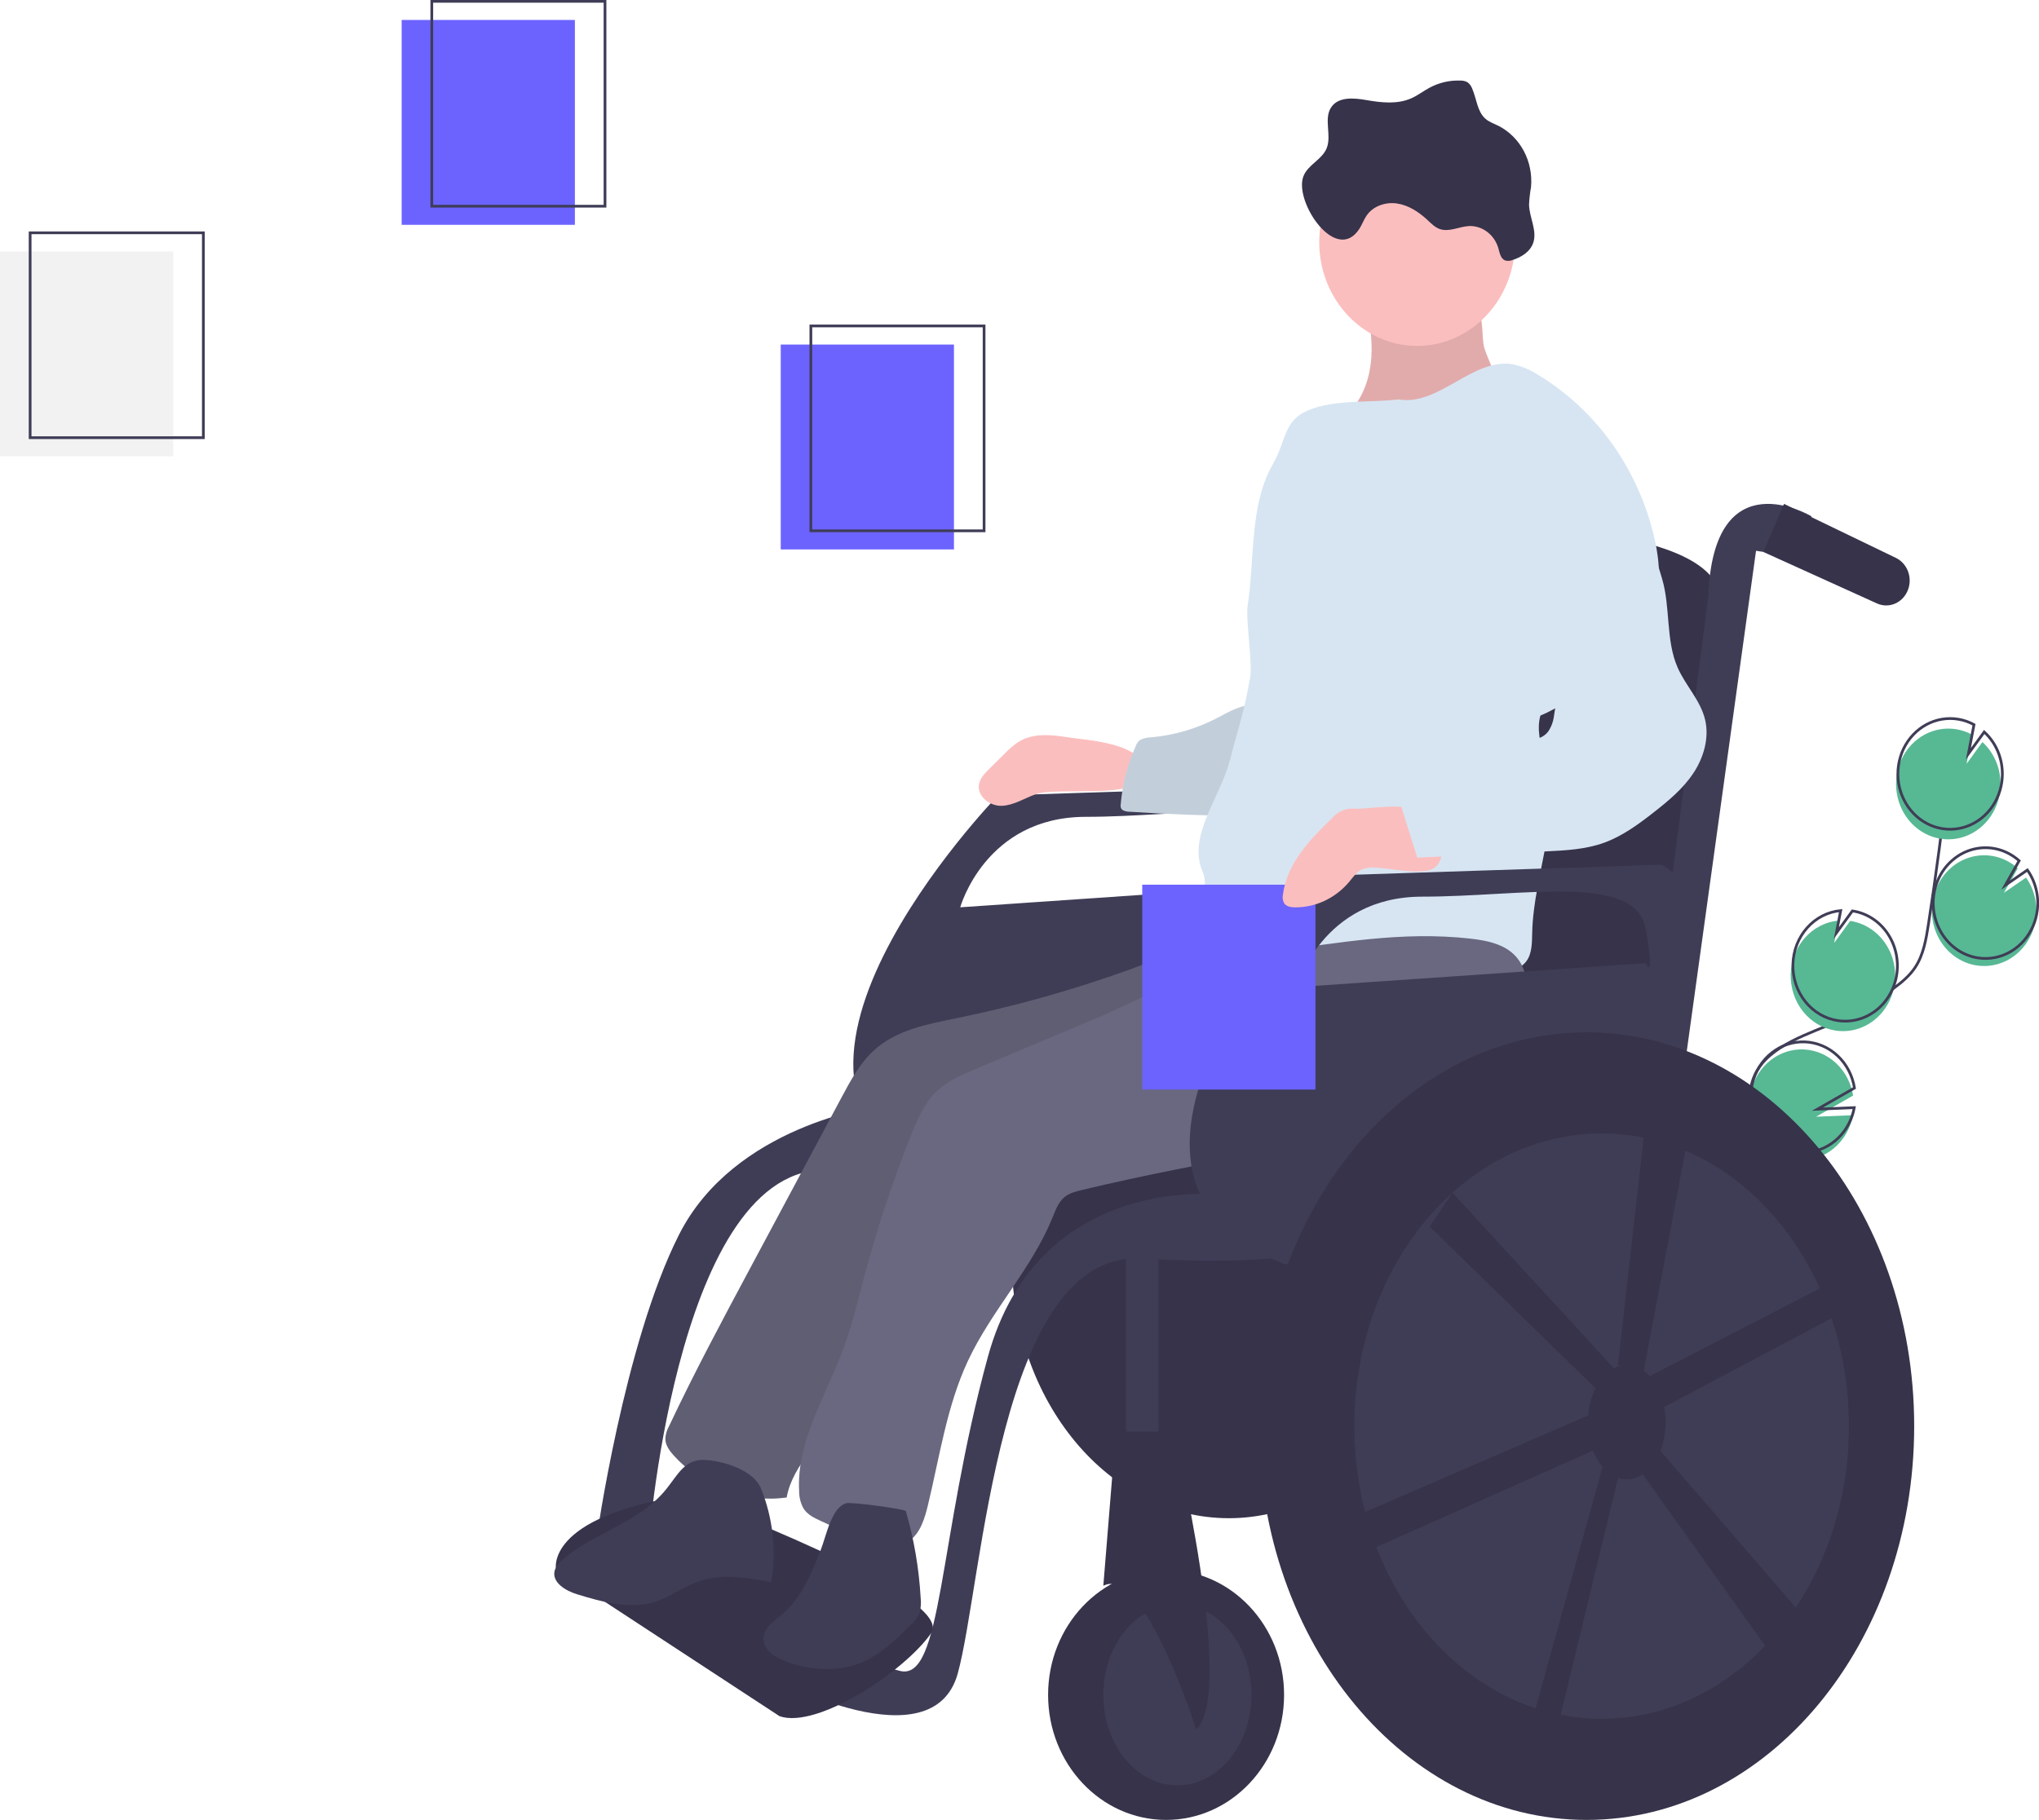 <svg width="746" height="666" viewBox="0 0 746 666" fill="none" xmlns="http://www.w3.org/2000/svg">
<g clip-path="url(#clip0)">
<path d="M723.232 353.312C720.301 352.871 717.507 351.714 715.07 349.933C712.632 348.151 710.619 345.794 709.187 343.047C707.756 340.3 706.946 337.237 706.821 334.102C706.697 330.966 707.261 327.843 708.469 324.978C709.678 322.112 711.497 319.584 713.784 317.592C716.072 315.599 718.764 314.197 721.65 313.496C724.536 312.795 727.536 312.814 730.413 313.552C733.291 314.289 735.967 315.725 738.232 317.747L733.181 326.712L741.256 321.146C744.277 325.432 745.57 330.815 744.85 336.111C744.605 337.971 744.113 339.784 743.388 341.497C741.697 345.522 738.815 348.853 735.177 350.985C731.54 353.117 727.347 353.934 723.232 353.312V353.312Z" fill="#57B894"/>
<path d="M649.226 448.579C654.612 441.571 651.819 431.08 647.88 423.062C643.942 415.044 638.919 406.514 640.65 397.662C643.139 384.941 657.271 379.989 668.696 375.288C677.173 371.798 685.23 367.256 692.699 361.756C695.693 359.55 698.637 357.14 700.726 353.972C703.735 349.41 704.697 343.722 705.547 338.229C708.379 319.931 710.803 301.568 712.819 283.141" stroke="#3F3D56" stroke-miterlimit="10"/>
<path d="M723.729 350.55C720.798 350.109 718.004 348.952 715.567 347.17C713.129 345.389 711.115 343.032 709.684 340.284C708.253 337.537 707.443 334.475 707.318 331.34C707.194 328.204 707.758 325.08 708.966 322.215C710.174 319.35 711.994 316.822 714.281 314.829C716.569 312.837 719.261 311.435 722.147 310.734C725.032 310.033 728.032 310.052 730.91 310.789C733.787 311.527 736.464 312.963 738.729 314.984L733.678 323.95L741.752 318.383C744.774 322.67 746.067 328.053 745.347 333.349C745.102 335.209 744.609 337.022 743.884 338.735C742.194 342.76 739.311 346.09 735.674 348.222C732.037 350.354 727.844 351.172 723.729 350.55V350.55Z" stroke="#3F3D56" stroke-miterlimit="10"/>
<path d="M731.74 289.752C732.194 286.389 731.842 282.96 730.716 279.779C729.591 276.598 727.729 273.769 725.301 271.551L719.512 279.517L721.558 268.871C717.955 266.907 713.856 266.208 709.853 266.874C705.85 267.541 702.15 269.538 699.288 272.579C696.426 275.62 694.55 279.546 693.93 283.791C693.31 288.036 693.978 292.38 695.839 296.196C697.7 300.012 700.656 303.102 704.281 305.02C707.907 306.939 712.013 307.586 716.009 306.869C720.004 306.152 723.68 304.108 726.508 301.031C729.336 297.955 731.168 294.005 731.74 289.752V289.752Z" fill="#57B894"/>
<path d="M732.403 286.069C732.856 282.706 732.504 279.277 731.379 276.096C730.254 272.915 728.391 270.086 725.963 267.868L720.175 275.834L722.221 265.188C718.617 263.224 714.518 262.525 710.515 263.191C706.512 263.858 702.813 265.855 699.951 268.896C697.089 271.937 695.212 275.863 694.592 280.108C693.972 284.353 694.641 288.697 696.502 292.513C698.362 296.329 701.319 299.419 704.944 301.337C708.569 303.256 712.676 303.903 716.671 303.186C720.666 302.469 724.343 300.425 727.171 297.348C729.998 294.272 731.83 290.322 732.403 286.069V286.069Z" stroke="#3F3D56" stroke-miterlimit="10"/>
<path d="M671.568 377.139C666.921 376.435 662.681 373.944 659.655 370.14C656.63 366.336 655.031 361.484 655.163 356.51C655.295 351.536 657.148 346.787 660.371 343.169C663.593 339.551 667.959 337.316 672.635 336.891L671.063 345.072L676.917 337.011C676.935 337.012 676.952 337.014 676.969 337.018C681.988 337.778 686.516 340.619 689.558 344.918C692.601 349.217 693.907 354.621 693.191 359.941C692.475 365.262 689.794 370.062 685.739 373.288C681.684 376.513 676.586 377.898 671.568 377.139Z" fill="#57B894"/>
<path d="M672.374 373.485C667.728 372.782 663.487 370.29 660.462 366.486C657.437 362.682 655.837 357.83 655.969 352.856C656.101 347.882 657.955 343.134 661.177 339.515C664.4 335.897 668.765 333.663 673.442 333.237L671.869 341.418L677.724 333.357C677.741 333.358 677.759 333.361 677.776 333.364C680.261 333.74 682.651 334.631 684.812 335.987C686.972 337.342 688.859 339.136 690.365 341.264C691.871 343.393 692.968 345.815 693.591 348.393C694.214 350.971 694.352 353.653 693.998 356.288C693.643 358.922 692.802 361.456 691.524 363.746C690.245 366.036 688.554 368.037 686.546 369.634C684.538 371.231 682.253 372.393 679.821 373.053C677.39 373.714 674.859 373.861 672.374 373.485V373.485Z" stroke="#3F3D56" stroke-miterlimit="10"/>
<path d="M674.196 416.76C671.495 420.42 667.69 422.985 663.418 424.024C659.146 425.062 654.666 424.512 650.731 422.466C646.796 420.419 643.645 417 641.805 412.783C639.965 408.565 639.55 403.805 640.628 399.302C641.705 394.798 644.211 390.824 647.725 388.046C651.239 385.268 655.547 383.856 659.926 384.045C664.306 384.235 668.491 386.015 671.779 389.088C675.067 392.16 677.259 396.338 677.987 400.92L664.441 408.664L677.91 408.103C677.344 411.262 676.07 414.231 674.196 416.76V416.76Z" fill="#57B894"/>
<path d="M674.692 413.998C671.992 417.658 668.187 420.222 663.915 421.261C659.642 422.3 655.163 421.75 651.228 419.704C647.293 417.657 644.141 414.238 642.302 410.021C640.462 405.803 640.046 401.043 641.124 396.539C642.202 392.035 644.708 388.061 648.222 385.284C651.736 382.506 656.044 381.093 660.423 381.283C664.803 381.473 668.987 383.253 672.276 386.325C675.564 389.398 677.756 393.575 678.483 398.158L664.938 405.902L678.407 405.341C677.841 408.5 676.567 411.469 674.692 413.998V413.998Z" stroke="#3F3D56" stroke-miterlimit="10"/>
<path d="M210.331 7.303H146.956V82.276H210.331V7.303Z" fill="#6C63FF"/>
<path d="M221.352 0.486H157.978V75.46H221.352V0.486Z" stroke="#3F3D56" stroke-miterlimit="10"/>
<path d="M63.375 92.013H0V166.987H63.375V92.013Z" fill="#F2F2F2"/>
<path d="M74.396 85.197H11.022V160.171H74.396V85.197Z" stroke="#3F3D56" stroke-miterlimit="10"/>
<path d="M349.02 126.092H285.645V201.066H349.02V126.092Z" fill="#6C63FF"/>
<path d="M360.042 119.276H296.667V194.25H360.042V119.276Z" stroke="#3F3D56" stroke-miterlimit="10"/>
<path d="M449.593 555.584C493.471 555.584 529.041 512.819 529.041 460.066C529.041 407.313 493.471 364.548 449.593 364.548C405.715 364.548 370.145 407.313 370.145 460.066C370.145 512.819 405.715 555.584 449.593 555.584Z" fill="#36334A"/>
<path d="M551.574 142.23C532.482 151.06 511.664 154.883 490.883 153.375C496.221 149.338 499.647 142.857 501.027 136.061C502.408 129.266 501.882 122.163 500.456 115.378C500.196 114.604 500.211 113.755 500.499 112.991C500.791 112.608 501.161 112.299 501.58 112.087C502 111.875 502.459 111.766 502.924 111.767C510.972 110.579 534.024 105.423 540.152 112.726C543.056 116.187 541.944 122.91 543.004 127.137C543.442 128.883 549.044 143.404 551.574 142.23Z" fill="#FBBEBE"/>
<path opacity="0.1" d="M551.574 142.23C532.482 151.06 511.664 154.883 490.883 153.375C496.221 149.338 499.647 142.857 501.027 136.061C502.408 129.266 501.882 122.163 500.456 115.378C500.196 114.604 500.211 113.755 500.499 112.991C500.791 112.608 501.161 112.299 501.58 112.087C502 111.875 502.459 111.766 502.924 111.767C510.972 110.579 534.024 105.423 540.152 112.726C543.056 116.187 541.944 122.91 543.004 127.137C543.442 128.883 549.044 143.404 551.574 142.23Z" fill="black"/>
<path d="M484.495 287.237L365.093 291.132C365.093 291.132 259.469 400.184 346.724 433.289C346.724 433.289 454.185 451.789 479.903 430.368C479.903 430.368 512.049 296 484.495 287.237ZM478.984 323.263L351.316 332.026C351.316 332.026 360.501 298.921 397.24 298.921C433.979 298.921 475.31 290.158 478.984 310.605C482.658 331.053 478.984 323.263 478.984 323.263Z" fill="#3F3D56"/>
<path d="M390.365 269.767C384.409 268.801 377.934 268.243 372.718 271.44C370.981 272.591 369.369 273.94 367.909 275.462C365.811 277.504 363.73 279.564 361.664 281.642C360.153 283.161 358.573 284.837 358.186 287.006C357.388 291.469 362.251 295.063 366.533 294.889C370.815 294.715 374.657 292.221 378.7 290.718C386.844 287.692 416.795 292.865 418.431 283.568C420.512 271.747 396.988 270.885 390.365 269.767Z" fill="#FBBEBE"/>
<path d="M446.182 262.302C438.394 266.496 429.914 269.048 421.21 269.819C419.851 269.843 418.509 270.146 417.259 270.711C416.502 271.205 415.923 271.952 415.612 272.835C412.553 279.625 410.663 286.941 410.03 294.437C409.948 294.797 409.964 295.174 410.079 295.524C410.193 295.874 410.4 296.181 410.675 296.41C411.512 296.854 412.438 297.075 413.374 297.052C427.664 298.014 442.001 298.53 456.385 298.601C457.02 298.653 457.658 298.561 458.257 298.331C458.465 298.214 458.648 298.053 458.796 297.859C458.944 297.665 459.053 297.442 459.118 297.202C462.493 288.306 464.084 278.763 463.79 269.179C463.414 257.893 460.297 254.359 446.182 262.302Z" fill="#D7E5F2"/>
<path opacity="0.1" d="M446.182 262.302C438.394 266.496 429.914 269.048 421.21 269.819C419.851 269.843 418.509 270.146 417.259 270.711C416.502 271.205 415.923 271.952 415.612 272.835C412.553 279.625 410.663 286.941 410.03 294.437C409.948 294.797 409.964 295.174 410.079 295.524C410.193 295.874 410.4 296.181 410.675 296.41C411.512 296.854 412.438 297.075 413.374 297.052C427.664 298.014 442.001 298.53 456.385 298.601C457.02 298.653 457.658 298.561 458.257 298.331C458.465 298.214 458.648 298.053 458.796 297.859C458.944 297.665 459.053 297.442 459.118 297.202C462.493 288.306 464.084 278.763 463.79 269.179C463.414 257.893 460.297 254.359 446.182 262.302Z" fill="black"/>
<path d="M606.652 364.158L449.593 358.316L486.332 193.763C486.332 193.763 633.288 182.079 629.614 222C625.94 261.921 606.652 364.158 606.652 364.158Z" fill="#36334A"/>
<path d="M455.03 442.818C455.03 442.818 360.501 460.553 326.518 407.974C292.534 355.395 455.104 383.632 455.104 383.632L468.881 423.553L455.03 442.818Z" fill="#36334A"/>
<path d="M426.631 666C450.472 666 469.799 645.511 469.799 620.237C469.799 594.963 450.472 574.474 426.631 574.474C402.79 574.474 383.463 594.963 383.463 620.237C383.463 645.511 402.79 666 426.631 666Z" fill="#36334A"/>
<path d="M430.764 653.342C445.728 653.342 457.859 638.52 457.859 620.237C457.859 601.953 445.728 587.132 430.764 587.132C415.8 587.132 403.669 601.953 403.669 620.237C403.669 638.52 415.8 653.342 430.764 653.342Z" fill="#3F3D56"/>
<path d="M662.679 188.895C662.679 188.895 626.858 167.474 625.022 218.105L594.712 453.737H607.571L642.473 201.553C642.473 201.553 659.924 204.474 662.679 204.474C665.434 204.474 662.679 188.895 662.679 188.895Z" fill="#3F3D56"/>
<path d="M698.371 214.894C698.044 216.144 697.468 217.306 696.682 218.302C695.896 219.297 694.919 220.103 693.815 220.665C692.711 221.227 691.507 221.532 690.283 221.561C689.059 221.589 687.843 221.34 686.717 220.83L645.165 201.996L652.702 184.395L693.655 204.169C695.518 205.068 697.016 206.642 697.88 208.609C698.745 210.575 698.919 212.804 698.371 214.894V214.894Z" fill="#36334A"/>
<path d="M445.919 437.184C445.919 437.184 379.789 429.395 361.419 496.579C343.05 563.763 344.887 615.368 329.273 611.474C313.659 607.579 280.594 593.947 280.594 593.947L283.349 614.395C283.349 614.395 341.213 645.553 350.398 612.447C359.583 579.342 365.093 457.632 417.446 460.553C469.799 463.474 478.984 457.632 478.984 457.632L445.919 437.184Z" fill="#3F3D56"/>
<path d="M320.088 405.053C320.088 405.053 268.654 411.868 248.447 451.789C228.241 491.71 218.137 563.763 218.137 563.763H237.425C237.425 563.763 248.447 420.632 306.311 428.421L320.088 405.053Z" fill="#3F3D56"/>
<path d="M285.186 628.026L203.442 574.474C203.442 574.474 198.85 555 251.203 547.211C251.203 547.211 350.184 583.908 340.647 597.691C331.11 611.474 298.963 632.895 285.186 628.026Z" fill="#36334A"/>
<path d="M411.936 453.737V567.658H423.876V451.789L411.936 453.737Z" fill="#3F3D56"/>
<path d="M429.386 523.842C429.386 523.842 452.348 619.263 437.653 632.895C437.653 632.895 418.365 572.526 403.669 580.316L408.262 523.842H429.386Z" fill="#36334A"/>
<path d="M518.478 126.579C538.262 126.579 554.299 109.578 554.299 88.605C554.299 67.633 538.262 50.632 518.478 50.632C498.695 50.632 482.658 67.633 482.658 88.605C482.658 109.578 498.695 126.579 518.478 126.579Z" fill="#FBBEBE"/>
<path d="M511.704 146.16C526.312 148.791 538.937 130.787 553.56 133.319C556.74 134.009 559.784 135.278 562.555 137.071C573.327 143.531 582.714 152.297 590.118 162.81C597.522 173.323 602.783 185.354 605.565 198.139C607.218 205.948 607.856 214.417 604.745 221.71C603.091 225.586 600.474 228.897 597.858 232.123C588.128 244.119 577.45 256.073 563.568 261.877C562.212 266.856 563.514 272.247 565.14 277.135C571.929 297.541 561.133 319.534 560.582 341.165C560.488 344.864 560.593 348.919 558.411 351.808C555.988 355.015 551.663 355.584 547.793 355.815C512.326 357.934 476.908 352.166 441.801 346.415C440.882 346.348 439.995 346.03 439.226 345.491C438.072 344.514 437.897 342.767 437.651 341.223C436.349 333.05 443.195 326.422 439.949 318.882C434.369 305.918 446.541 291.742 450.052 277.987C453.563 264.232 454.946 261.813 457.4 247.803C458.318 242.564 455.675 226.772 456.482 221.513C459.117 204.336 457.124 184.77 465.666 169.908C470.799 160.979 469.467 154.035 478.625 150.153C488.289 146.057 501.366 147.436 511.704 146.16Z" fill="#D7E5F2"/>
<path d="M349.934 372.621C339.24 374.808 327.887 376.893 319.658 384.455C314.632 389.073 311.254 395.334 307.972 401.467L274.494 464.041C264.283 483.126 254.067 502.22 244.81 521.843C244.001 523.27 243.527 524.882 243.426 526.544C243.463 528.886 244.948 530.899 246.468 532.599C251.749 538.403 258.237 542.819 265.414 545.494C272.59 548.169 280.257 549.029 287.803 548.006C290.106 535.366 301.44 527.011 306.995 515.563C310.048 509.273 311.274 502.2 313.245 495.441C320.594 470.232 338.04 449.99 354.978 430.657C362.983 421.52 371.177 412.224 381.491 406.229C393.592 399.195 407.632 397.249 421.154 394.328C434.676 391.407 448.677 386.977 458.245 376.436C462.306 371.895 465.365 366.454 467.199 360.506C469.033 354.559 469.597 348.253 468.85 342.046C460.187 341.404 450.546 340.209 442.19 343.163C432.485 346.593 423.099 351.281 413.379 354.785C392.64 362.262 371.442 368.222 349.934 372.621V372.621Z" fill="#696880"/>
<path opacity="0.1" d="M349.934 372.621C339.24 374.808 327.887 376.893 319.658 384.455C314.632 389.073 311.254 395.334 307.972 401.467L274.494 464.041C264.283 483.126 254.067 502.22 244.81 521.843C244.001 523.27 243.527 524.882 243.426 526.544C243.463 528.886 244.948 530.899 246.468 532.599C251.749 538.403 258.237 542.819 265.414 545.494C272.59 548.169 280.257 549.029 287.803 548.006C290.106 535.366 301.44 527.011 306.995 515.563C310.048 509.273 311.274 502.2 313.245 495.441C320.594 470.232 338.04 449.99 354.978 430.657C362.983 421.52 371.177 412.224 381.491 406.229C393.592 399.195 407.632 397.249 421.154 394.328C434.676 391.407 448.677 386.977 458.245 376.436C462.306 371.895 465.365 366.454 467.199 360.506C469.033 354.559 469.597 348.253 468.85 342.046C460.187 341.404 450.546 340.209 442.19 343.163C432.485 346.593 423.099 351.281 413.379 354.785C392.64 362.262 371.442 368.222 349.934 372.621V372.621Z" fill="black"/>
<path d="M205.597 571.045C204.405 571.95 203.489 573.205 202.96 574.656C201.745 579.047 206.929 582.141 211.077 583.407C220.398 586.25 230.342 589.1 239.639 586.169C245.341 584.372 250.302 580.522 255.966 578.598C264.372 575.743 273.477 577.364 282.167 579.009C284.108 567.428 282.802 555.497 278.41 544.695C275.622 537.877 264.462 534.559 257.818 534.26C250.555 533.933 248.032 539.614 243.84 544.843C233.629 557.578 217.362 560.53 205.597 571.045Z" fill="#3F3D56"/>
<path d="M356.758 391.273C351.619 393.44 346.35 395.696 342.319 399.709C338.063 403.947 335.572 409.76 333.3 415.462C326.587 432.317 320.872 449.598 316.188 467.207C313.822 476.104 311.712 485.104 308.524 493.708C302.161 510.881 291.364 527.327 292.378 545.745C292.372 547.983 292.941 550.18 294.022 552.102C295.463 554.319 297.915 555.495 300.245 556.568L312.458 562.19C319.011 565.206 327.008 568.107 332.863 563.766C336.782 560.861 338.347 555.593 339.529 550.682C343.798 532.945 346.435 514.521 354.084 498.109C362.728 479.559 377.345 464.57 385.079 445.574C386.174 442.886 387.211 440.001 389.364 438.166C391.142 436.65 393.447 436.06 395.671 435.523C441.541 424.451 488.445 418.394 533.948 405.733C540.417 403.933 547.185 401.796 551.8 396.665C558.199 389.549 558.769 378.734 558.974 368.905C559.102 362.747 559.075 356.056 555.536 351.171C551.544 345.662 544.387 344.207 537.87 343.48C512.875 340.693 489.821 345.084 465.203 348.3C442.68 351.242 419.993 364.72 398.981 373.525C384.9 379.426 370.826 385.342 356.758 391.273Z" fill="#696880"/>
<path d="M300.24 567.299C296.805 575.945 293.098 584.978 286.131 590.764C283.22 593.181 279.456 595.601 279.339 599.518C279.216 603.664 283.323 606.399 287.003 607.807C296.374 611.391 307.04 612.158 316.184 607.963C322.438 605.094 327.596 600.137 332.629 595.267C334.145 593.8 335.714 592.251 336.424 590.21C336.909 588.49 337.054 586.682 336.851 584.9C336.248 574.083 334.428 563.381 331.43 553.022C331.198 552.207 311.435 549.596 309.683 550.081C304.165 551.608 302.368 561.943 300.24 567.299Z" fill="#3F3D56"/>
<path d="M607.57 316.447L488.169 320.342C488.169 320.342 382.544 429.395 469.799 462.5C469.799 462.5 577.261 481 602.978 459.579C602.978 459.579 635.125 325.211 607.57 316.447ZM602.06 352.474L474.392 361.237C474.392 361.237 483.576 328.132 520.315 328.132C557.054 328.132 598.386 319.368 602.06 339.816C605.733 360.263 602.06 352.474 602.06 352.474Z" fill="#3F3D56"/>
<path d="M580.476 666C646.673 666 700.336 601.482 700.336 521.895C700.336 442.308 646.673 377.789 580.476 377.789C514.278 377.789 460.615 442.308 460.615 521.895C460.615 601.482 514.278 666 580.476 666Z" fill="#36334A"/>
<path d="M585.986 629C635.951 629 676.456 581.047 676.456 521.895C676.456 462.742 635.951 414.789 585.986 414.789C536.021 414.789 495.517 462.742 495.517 521.895C495.517 581.047 536.021 629 585.986 629Z" fill="#3F3D56"/>
<path d="M609.407 520.434C609.405 518.566 609.229 516.702 608.883 514.87L676.456 479.053L671.864 468.342L603.604 503.596C602.916 502.845 602.156 502.171 601.336 501.587L601.389 501.599L621.348 396.289L603.692 395.864L591.956 499.5L593.082 499.75C592.17 499.949 591.285 500.269 590.449 500.704L531.415 436.464L523.071 448.868L583.725 508.024C582.204 511.121 581.29 514.513 581.039 517.994L495.517 555L493.68 570.579L582.827 530.834C583.658 533.02 584.837 535.039 586.311 536.803L558.891 635.816H568.995L592.01 540.833C593.032 541.182 594.098 541.362 595.171 541.368C597.243 541.348 599.268 540.705 601.009 539.514L648.902 606.605L663.597 595.895L607.482 530.915C608.77 527.59 609.424 524.028 609.407 520.434V520.434Z" fill="#36334A"/>
<path d="M476.851 64.564C478.469 60.256 483.687 58.475 485.397 54.207C487.235 49.617 484.354 43.777 486.855 39.554C489.375 35.299 495.247 35.798 499.923 36.62C505.442 37.59 511.311 38.243 516.46 35.921C518.749 34.889 520.781 33.312 522.999 32.115C526.524 30.22 530.449 29.316 534.398 29.488C535.289 29.467 536.17 29.69 536.956 30.135C537.703 30.707 538.279 31.495 538.614 32.406C540.225 36.103 540.455 40.719 543.37 43.371C544.771 44.645 546.588 45.245 548.265 46.061C552.171 48.06 555.405 51.281 557.53 55.289C559.655 59.298 560.568 63.901 560.147 68.478C559.763 70.597 559.522 72.742 559.425 74.898C559.539 79.632 562.458 84.362 560.967 88.827C559.858 92.145 556.615 94.109 553.438 95.132C552.534 95.522 551.533 95.576 550.597 95.285C548.967 94.585 548.641 92.365 548.121 90.584C547.385 88.252 545.966 86.23 544.07 84.814C542.174 83.397 539.901 82.66 537.582 82.71C533.876 82.877 530.128 85.083 526.632 83.771C524.914 83.126 523.57 81.718 522.197 80.448C519.037 77.525 515.3 75.093 511.148 74.471C506.995 73.849 502.395 75.333 499.95 78.945C498.962 80.404 498.364 82.121 497.422 83.613C488.956 97.019 473.356 73.867 476.851 64.564Z" fill="#36334A"/>
<path d="M481.28 323.75H417.906V398.724H481.28V323.75Z" fill="#6C63FF"/>
<path d="M495.937 295.987C494.365 295.771 492.767 295.964 491.281 296.55C489.795 297.137 488.467 298.098 487.412 299.352C479.374 307.114 470.856 315.864 469.399 327.287C469.176 328.328 469.294 329.418 469.733 330.379C470.507 331.722 472.208 332.02 473.692 332.046C477.448 332.086 481.168 331.275 484.603 329.666C488.039 328.058 491.11 325.69 493.612 322.72C494.991 321.062 496.256 319.164 498.145 318.23C499.873 317.549 501.727 317.305 503.559 317.519C508.601 317.694 520.114 320.43 524.51 317.778C529.133 314.99 527.862 306.25 525.704 302.036C520.574 292.019 504.669 295.887 495.937 295.987Z" fill="#FBBEBE"/>
<path d="M608.12 211.864C611.209 222.396 609.4 234.258 613.776 244.265C616.68 250.907 622.142 256.26 623.833 263.358C625.432 270.066 623.291 277.293 619.535 282.951C615.779 288.608 610.55 292.953 605.306 297.07C599.563 301.578 593.6 305.978 586.834 308.416C580.085 310.847 572.854 311.215 565.733 311.561L518.54 313.855L509.848 286.23L540.598 273.462C543.676 272.184 546.812 270.891 550.108 270.633C555.8 270.186 562.742 272.401 566.397 267.755C567.558 266.047 568.296 264.058 568.545 261.97C571.526 245.741 568.932 228.571 573.522 212.769C575.794 204.948 582.35 189.26 591.291 187.88C600.767 186.417 605.977 204.555 608.12 211.864Z" fill="#D7E5F2"/>
</g>
<defs>
<clipPath id="clip0">
<rect width="746" height="666" fill="white"/>
</clipPath>
</defs>
</svg>
